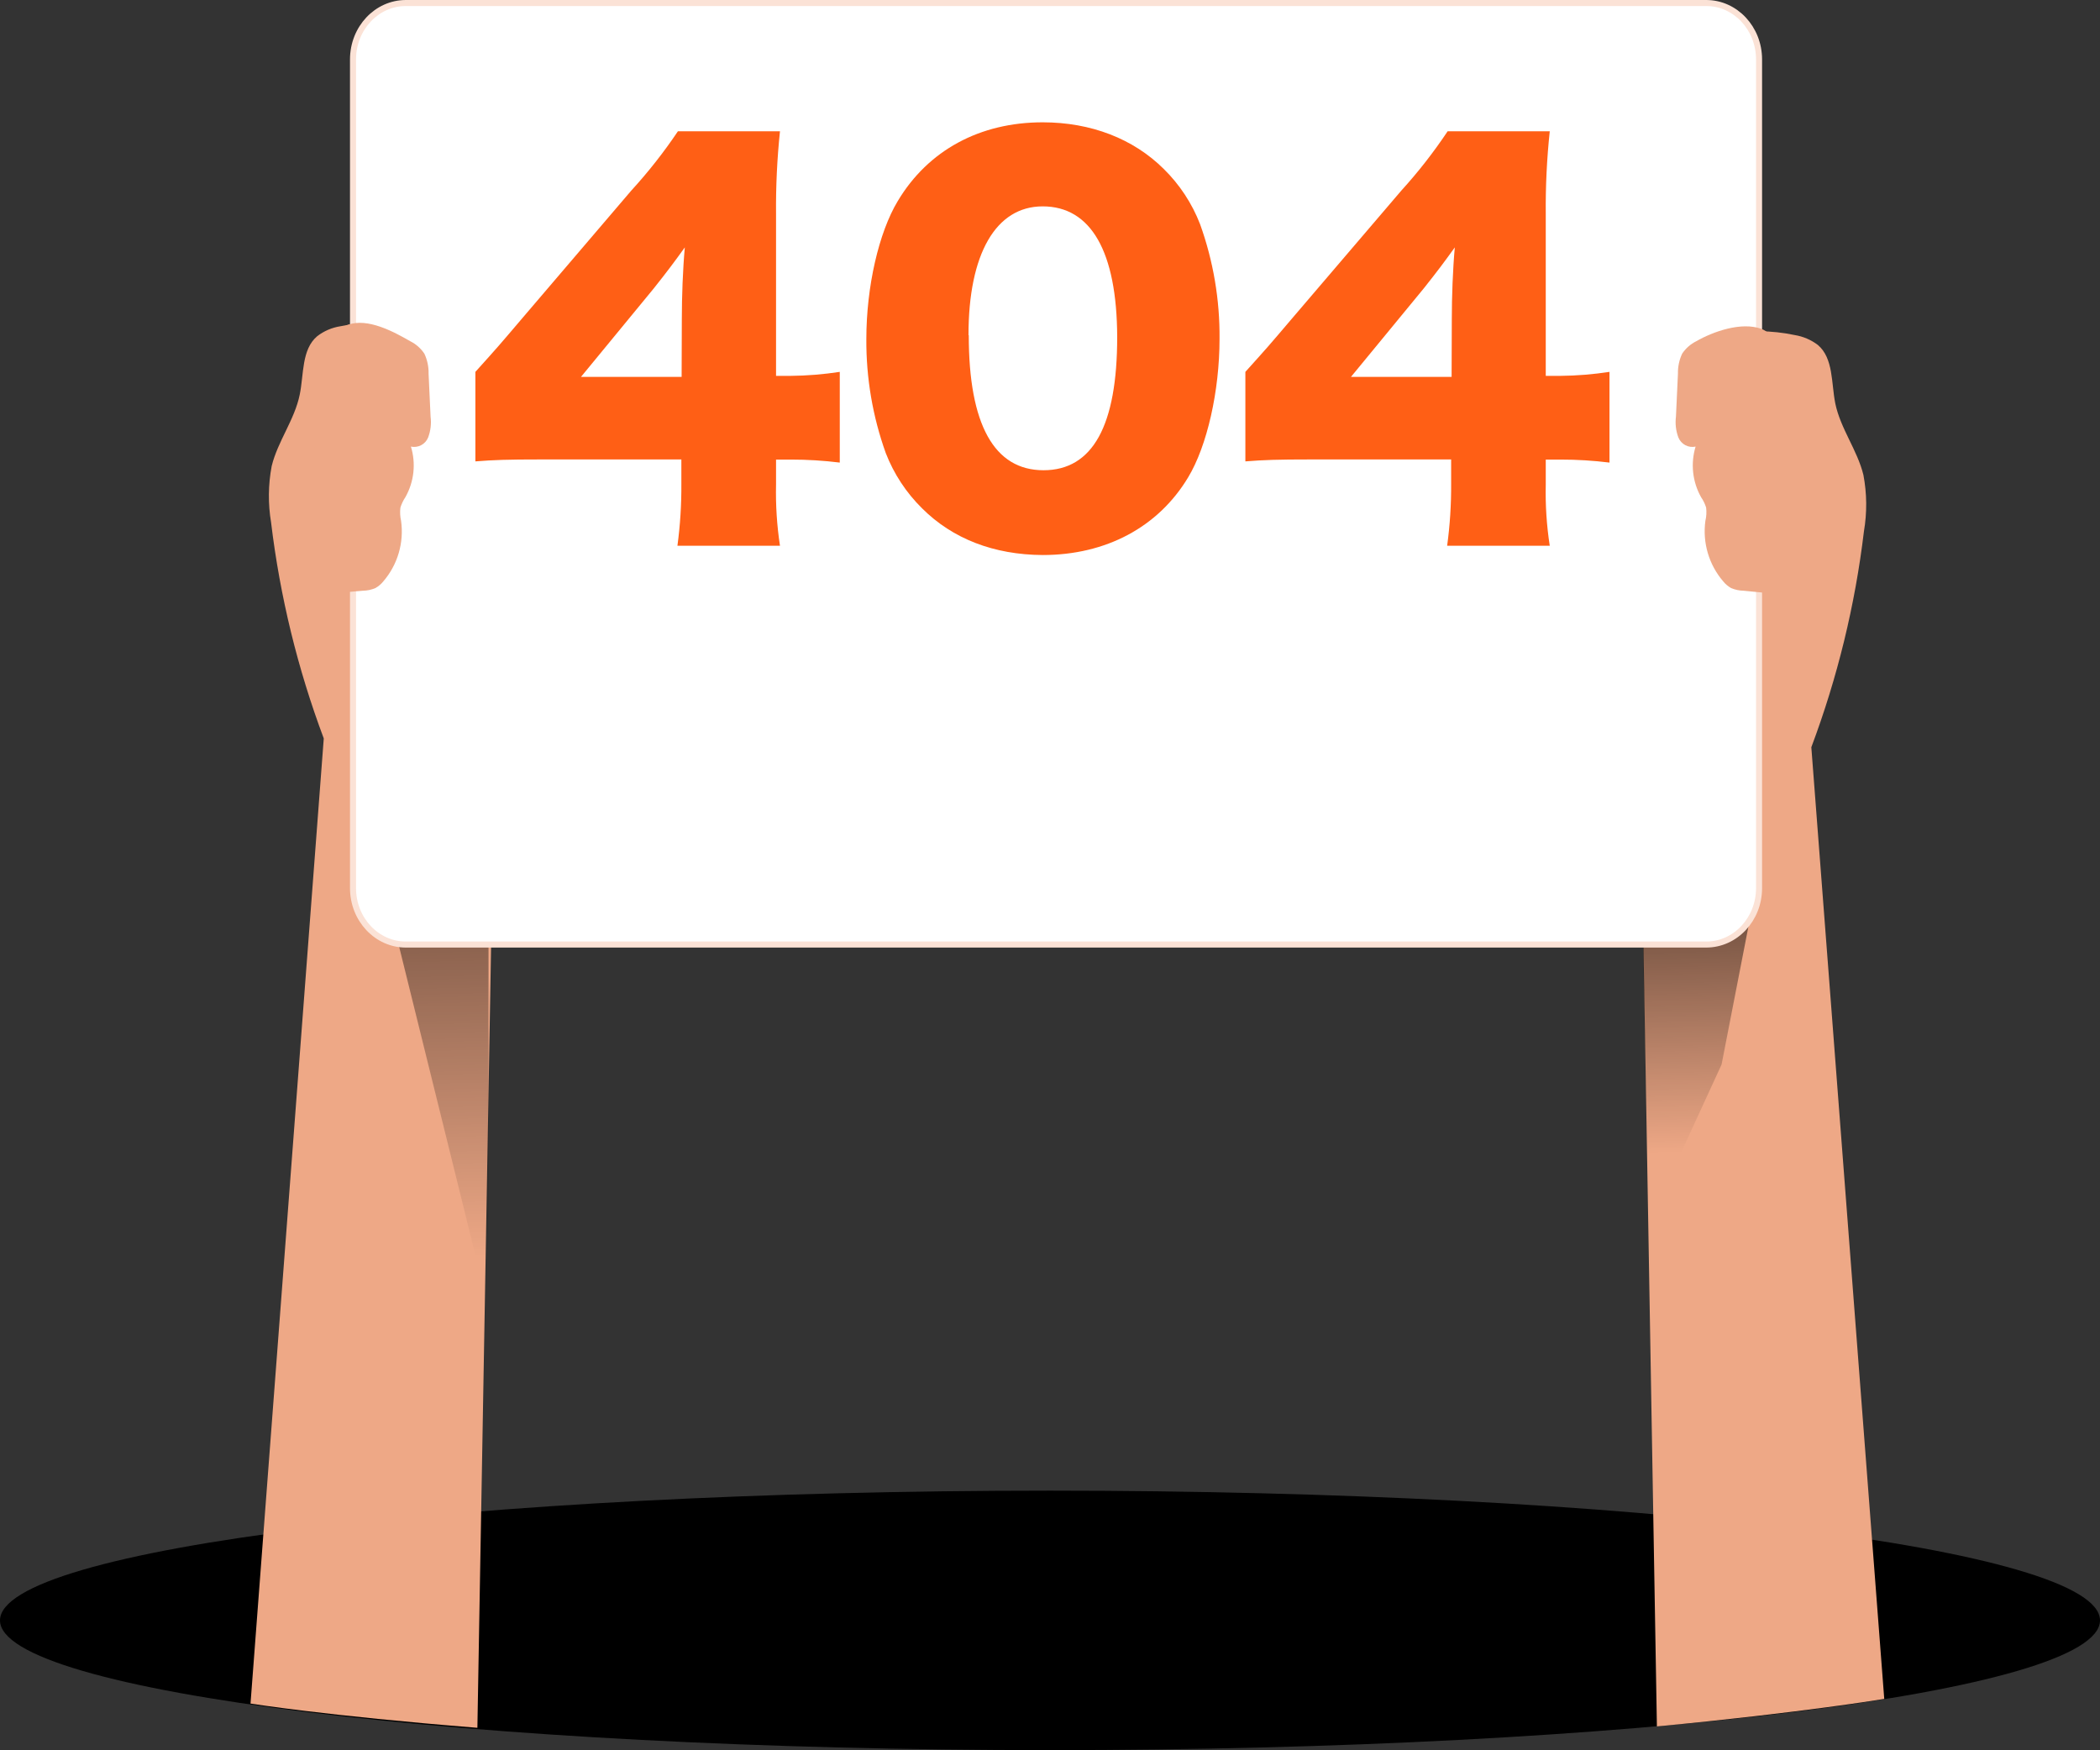 <svg width="348" height="290" viewBox="0 0 348 290" fill="none" xmlns="http://www.w3.org/2000/svg">
<rect x="0" y="0" width="348" height="290" fill="#333333" stroke="none"/>
<path d="M174 289.973C270.098 289.973 348 280.349 348 268.477C348 256.605 270.098 246.981 174 246.981C77.903 246.981 0 256.605 0 268.477C0 280.349 77.903 289.973 174 289.973Z" fill="url(#paint0_linear_101_98)"/>
<path d="M78.68 58.47C75.453 56.281 71.819 54.762 67.993 54.004C64.168 53.246 60.23 53.264 56.411 54.056C55.014 54.273 53.693 54.839 52.571 55.7C49.956 57.907 50.364 62.012 49.669 65.389C48.819 69.549 46.028 73.113 45.023 77.218C44.438 80.307 44.405 83.475 44.924 86.576C46.394 98.807 49.325 110.818 53.653 122.351L41.514 282.26C41.514 282.26 53.929 284.268 79.11 286.276L81.781 133.993L78.68 58.47Z" fill="#EEA886"/>
<path d="M64.874 151.726L80.953 216.745V122.969L73.802 101.716L64.874 151.726Z" fill="url(#paint1_linear_101_98)"/>
<path d="M275.125 59.838C278.359 57.665 281.996 56.163 285.821 55.42C289.646 54.677 293.581 54.709 297.394 55.512C298.793 55.735 300.116 56.3 301.245 57.156C303.849 59.363 303.452 63.468 304.136 66.856C304.997 71.016 307.789 74.581 308.793 78.686C309.379 81.771 309.409 84.936 308.881 88.032C307.421 100.264 304.494 112.276 300.163 123.808L312.247 281.487C312.247 281.487 298.729 283.76 274.573 286.045L271.98 135.439L275.125 59.838Z" fill="#EEA886"/>
<path d="M290.993 147.081L285.288 176.379L273.138 202.808L272.068 145.293L290.993 147.081Z" fill="url(#paint2_linear_101_98)"/>
<path d="M282.474 6.164H67.324C62.223 6.164 58.088 10.299 58.088 15.4V144.101C58.088 149.202 62.223 153.338 67.324 153.338H282.474C287.575 153.338 291.71 149.202 291.71 144.101V15.4C291.71 10.299 287.575 6.164 282.474 6.164Z" fill="url(#paint3_linear_101_98)"/>
<path d="M67.251 0.5H282.749C287.553 0.5 291.5 4.657 291.5 9.853V147.147C291.5 152.343 287.553 156.5 282.749 156.5H67.251C62.447 156.5 58.5 152.343 58.5 147.147V9.853C58.5 4.657 62.447 0.5 67.251 0.5Z" fill="white" stroke="#FBE2D6"/>
<path d="M78.779 61.614C82.498 57.487 82.498 57.487 86.702 52.544L104.612 31.577C107.429 28.501 110.011 25.218 112.337 21.756H129.253C128.778 26.305 128.561 30.877 128.602 35.45V62.277H130.997C133.731 62.251 136.46 62.029 139.163 61.614V76.644C136.48 76.311 133.778 76.145 131.074 76.148H128.602V80.275C128.526 83.671 128.744 87.068 129.253 90.427H112.26C112.72 87.007 112.938 83.559 112.911 80.109V76.126H89.516C84.142 76.126 81.792 76.203 78.779 76.446V61.614ZM112.988 52.875C112.988 49.156 113.153 44.621 113.484 40.99C111.829 43.296 110.593 44.952 108.364 47.755L96.281 62.442H112.955L112.988 52.875Z" fill="#FF5F15"/>
<path d="M152.813 84.236C150.179 81.644 148.125 78.522 146.788 75.077C144.613 69.014 143.522 62.615 143.566 56.174C143.566 47.501 145.629 38.518 148.774 33.31C153.806 24.89 162.391 20.266 172.786 20.266C180.798 20.266 187.816 22.992 192.848 27.991C195.485 30.58 197.54 33.703 198.873 37.15C201.06 43.237 202.151 49.663 202.095 56.13C202.095 64.804 200.032 73.885 196.898 79.083C191.943 87.337 183.27 91.961 172.786 91.961C164.698 91.917 157.856 89.268 152.813 84.236ZM160.538 55.545C160.538 70.321 164.742 77.913 172.919 77.913C181.096 77.913 185.135 70.487 185.135 55.843C185.09 41.641 180.765 34.193 172.786 34.193C165.029 34.193 160.493 42.06 160.493 55.512L160.538 55.545Z" fill="#FF5F15"/>
<path d="M206.376 61.614C210.095 57.487 210.095 57.487 214.3 52.544L232.22 31.577C235.019 28.5 237.583 25.217 239.89 21.756H256.817C256.333 26.304 256.112 30.877 256.155 35.45V62.277H258.55C261.284 62.251 264.013 62.029 266.716 61.614V76.644C264.033 76.311 261.331 76.145 258.627 76.148H256.155V80.275C256.077 83.672 256.298 87.069 256.817 90.427H239.813C240.278 87.008 240.499 83.56 240.475 80.109V76.126H217.114C211.751 76.126 209.389 76.203 206.376 76.446V61.614ZM240.585 52.875C240.585 49.156 240.751 44.621 241.082 40.99C239.426 43.296 238.19 44.952 235.961 47.755L223.878 62.442H240.552L240.585 52.875Z" fill="#FF5F15"/>
<path d="M79.573 114.605C80.963 114.377 82.37 114.267 83.778 114.273C85.486 114.144 87.183 114.646 88.545 115.686C89.036 116.135 89.424 116.685 89.681 117.299C89.938 117.912 90.059 118.574 90.035 119.239C90.069 119.901 89.97 120.564 89.745 121.187C89.519 121.81 89.171 122.383 88.722 122.87C88.026 123.515 87.207 124.013 86.314 124.334C85.42 124.654 84.471 124.791 83.524 124.735C82.935 124.756 82.346 124.704 81.769 124.58V131.389H79.562L79.573 114.605ZM81.781 122.793C82.374 122.93 82.982 122.989 83.59 122.969C86.239 122.969 87.85 121.689 87.85 119.339C87.85 116.988 86.261 116.028 83.844 116.028C83.152 116.009 82.46 116.068 81.781 116.205V122.793Z" fill="white"/>
<path d="M93.588 126.048L91.822 131.389H89.615L95.376 114.406H98.002L103.795 131.389H101.456L99.646 126.048H93.588ZM99.105 124.338L97.439 119.449C97.064 118.345 96.81 117.33 96.556 116.348C96.314 117.352 96.027 118.39 95.707 119.416L94.04 124.338H99.105Z" fill="white"/>
<path d="M118.836 130.627C117.161 131.232 115.397 131.549 113.616 131.565C112.456 131.677 111.286 131.533 110.187 131.144C109.088 130.755 108.088 130.129 107.257 129.312C106.426 128.495 105.785 127.505 105.377 126.413C104.97 125.321 104.806 124.153 104.899 122.991C104.899 117.926 108.397 114.229 114.091 114.229C115.542 114.194 116.985 114.46 118.328 115.013L117.799 116.801C116.617 116.283 115.336 116.034 114.047 116.072C109.909 116.072 107.216 118.643 107.216 122.892C107.216 127.14 109.809 129.756 113.771 129.756C114.767 129.808 115.764 129.65 116.695 129.292V124.238H113.241V122.473H118.836V130.627Z" fill="white"/>
<path d="M130.975 123.422H124.354V129.546H131.714V131.389H122.158V114.406H131.339V116.249H124.376V121.612H130.997L130.975 123.422Z" fill="white"/>
<path d="M139.935 131.389V114.406H142.33L147.77 122.991C148.903 124.765 149.924 126.608 150.827 128.509C150.628 126.302 150.573 124.183 150.573 121.535V114.428H152.647V131.411H150.44L145.044 122.793C143.873 120.967 142.812 119.073 141.866 117.121H141.789C141.921 119.272 141.965 121.314 141.965 124.128V131.389H139.935Z" fill="white"/>
<path d="M171.021 122.715C171.021 128.564 167.468 131.665 163.131 131.665C158.794 131.665 155.495 128.189 155.495 123.046C155.495 117.65 158.805 114.13 163.385 114.13C167.964 114.13 171.021 117.683 171.021 122.715ZM157.845 122.991C157.845 126.622 159.809 129.877 163.263 129.877C166.717 129.877 168.704 126.677 168.704 122.815C168.704 119.449 166.938 115.918 163.285 115.918C159.633 115.918 157.845 119.272 157.845 122.991Z" fill="white"/>
<path d="M176.461 116.271H171.296V114.406H183.876V116.271H178.679V131.389H176.472L176.461 116.271Z" fill="white"/>
<path d="M191.105 114.406H200.253V116.249H193.301V121.888H199.723V123.697H193.301V131.422H191.094L191.105 114.406Z" fill="white"/>
<path d="M217.886 122.715C217.886 128.564 214.333 131.665 210.007 131.665C205.516 131.665 202.371 128.189 202.371 123.046C202.371 117.65 205.682 114.13 210.25 114.13C214.819 114.13 217.886 117.683 217.886 122.715ZM204.711 122.991C204.711 126.622 206.675 129.877 210.129 129.877C213.583 129.877 215.569 126.677 215.569 122.815C215.569 119.449 213.803 115.918 210.151 115.918C206.498 115.918 204.711 119.272 204.711 122.991Z" fill="white"/>
<path d="M222.929 114.406V124.459C222.929 128.266 224.618 129.877 226.891 129.877C229.407 129.877 231.018 128.211 231.018 124.459V114.406H233.225V124.338C233.225 129.557 230.477 131.698 226.803 131.698C223.327 131.698 220.7 129.712 220.7 124.437V114.439L222.929 114.406Z" fill="white"/>
<path d="M237.043 131.389V114.406H239.438L244.878 122.991C246.012 124.762 247.029 126.605 247.923 128.509H247.979C247.78 126.302 247.725 124.183 247.725 121.535V114.428H249.788V131.411H247.581L242.196 122.793C241.021 120.969 239.96 119.075 239.018 117.121H238.941C239.062 119.272 239.118 121.314 239.118 124.128V131.389H237.043Z" fill="white"/>
<path d="M253.596 114.627C255.141 114.395 256.701 114.277 258.264 114.274C261.409 114.274 263.66 115.013 265.138 116.392C265.954 117.176 266.591 118.128 267.005 119.181C267.418 120.234 267.598 121.365 267.533 122.495C267.596 123.706 267.412 124.917 266.993 126.055C266.573 127.193 265.928 128.235 265.094 129.116C263.505 130.705 260.879 131.565 257.579 131.565C256.247 131.555 254.917 131.467 253.596 131.301V114.627ZM255.803 129.645C256.533 129.754 257.272 129.798 258.01 129.778C262.7 129.778 265.238 127.151 265.238 122.572C265.238 118.566 263.031 116.017 258.363 116.017C257.5 116.001 256.638 116.079 255.792 116.249L255.803 129.645Z" fill="white"/>
<path d="M67.987 56.538C68.934 57.01 69.74 57.721 70.326 58.602C70.811 59.637 71.049 60.77 71.022 61.912L71.353 69.03C71.502 70.201 71.362 71.391 70.944 72.495C70.722 73.04 70.314 73.489 69.794 73.763C69.273 74.037 68.672 74.12 68.097 73.996C68.52 75.381 68.656 76.838 68.499 78.278C68.341 79.717 67.893 81.11 67.181 82.371C66.825 82.903 66.546 83.482 66.354 84.093C66.262 84.829 66.299 85.576 66.464 86.3C66.714 88.085 66.581 89.903 66.073 91.633C65.565 93.363 64.694 94.964 63.518 96.331C63.158 96.778 62.716 97.153 62.215 97.434C61.559 97.714 60.855 97.864 60.141 97.876L56.897 98.151C56.736 98.204 56.566 98.219 56.399 98.196C56.232 98.172 56.072 98.111 55.932 98.016C55.793 97.921 55.677 97.795 55.593 97.648C55.51 97.502 55.461 97.338 55.451 97.169C52.988 89.355 51.868 81.18 52.141 72.992C52.268 68.865 52.763 64.759 53.619 60.721C54.138 58.359 55.153 54.762 57.68 53.802C60.947 52.654 65.162 54.916 67.987 56.538Z" fill="#EEA886"/>
<path d="M281.095 56.538C280.148 57.01 279.341 57.721 278.755 58.602C278.271 59.637 278.033 60.77 278.06 61.913L277.729 69.03C277.579 70.201 277.72 71.391 278.137 72.495C278.36 73.04 278.767 73.489 279.288 73.763C279.809 74.037 280.409 74.12 280.984 73.996C280.563 75.381 280.426 76.837 280.581 78.276C280.737 79.715 281.182 81.108 281.889 82.371C282.254 82.9 282.537 83.48 282.728 84.093C282.821 84.83 282.78 85.578 282.607 86.3C282.361 88.086 282.498 89.904 283.008 91.633C283.518 93.362 284.389 94.963 285.564 96.331C285.924 96.778 286.366 97.153 286.866 97.434C287.523 97.714 288.227 97.864 288.941 97.876L292.218 98.196C292.379 98.248 292.549 98.263 292.716 98.24C292.883 98.216 293.043 98.155 293.182 98.06C293.322 97.965 293.438 97.839 293.521 97.693C293.605 97.546 293.654 97.382 293.664 97.213C296.127 89.4 297.246 81.224 296.974 73.036C296.848 68.909 296.35 64.802 295.484 60.765C294.977 58.403 294.381 55.446 291.876 54.486C288.577 53.283 283.92 54.916 281.095 56.538Z" fill="#EEA886"/>
<defs>
<linearGradient id="paint0_linear_101_98" x1="172.941" y1="238.561" x2="176.152" y2="329.644" gradientUnits="userSpaceOnUse">
<stop/>
<stop offset="0.95"/>
</linearGradient>
<linearGradient id="paint1_linear_101_98" x1="74.707" y1="208.358" x2="71.496" y2="81.367" gradientUnits="userSpaceOnUse">
<stop stop-opacity="0"/>
<stop offset="0.99"/>
</linearGradient>
<linearGradient id="paint2_linear_101_98" x1="282.496" y1="190.857" x2="280.355" y2="111.195" gradientUnits="userSpaceOnUse">
<stop stop-opacity="0"/>
<stop offset="0.95"/>
</linearGradient>
<linearGradient id="paint3_linear_101_98" x1="170.965" y1="215.884" x2="175.964" y2="42.987" gradientUnits="userSpaceOnUse">
<stop offset="1" stop-color="white"/>
<stop offset="1"/>
</linearGradient>
</defs>
</svg>
